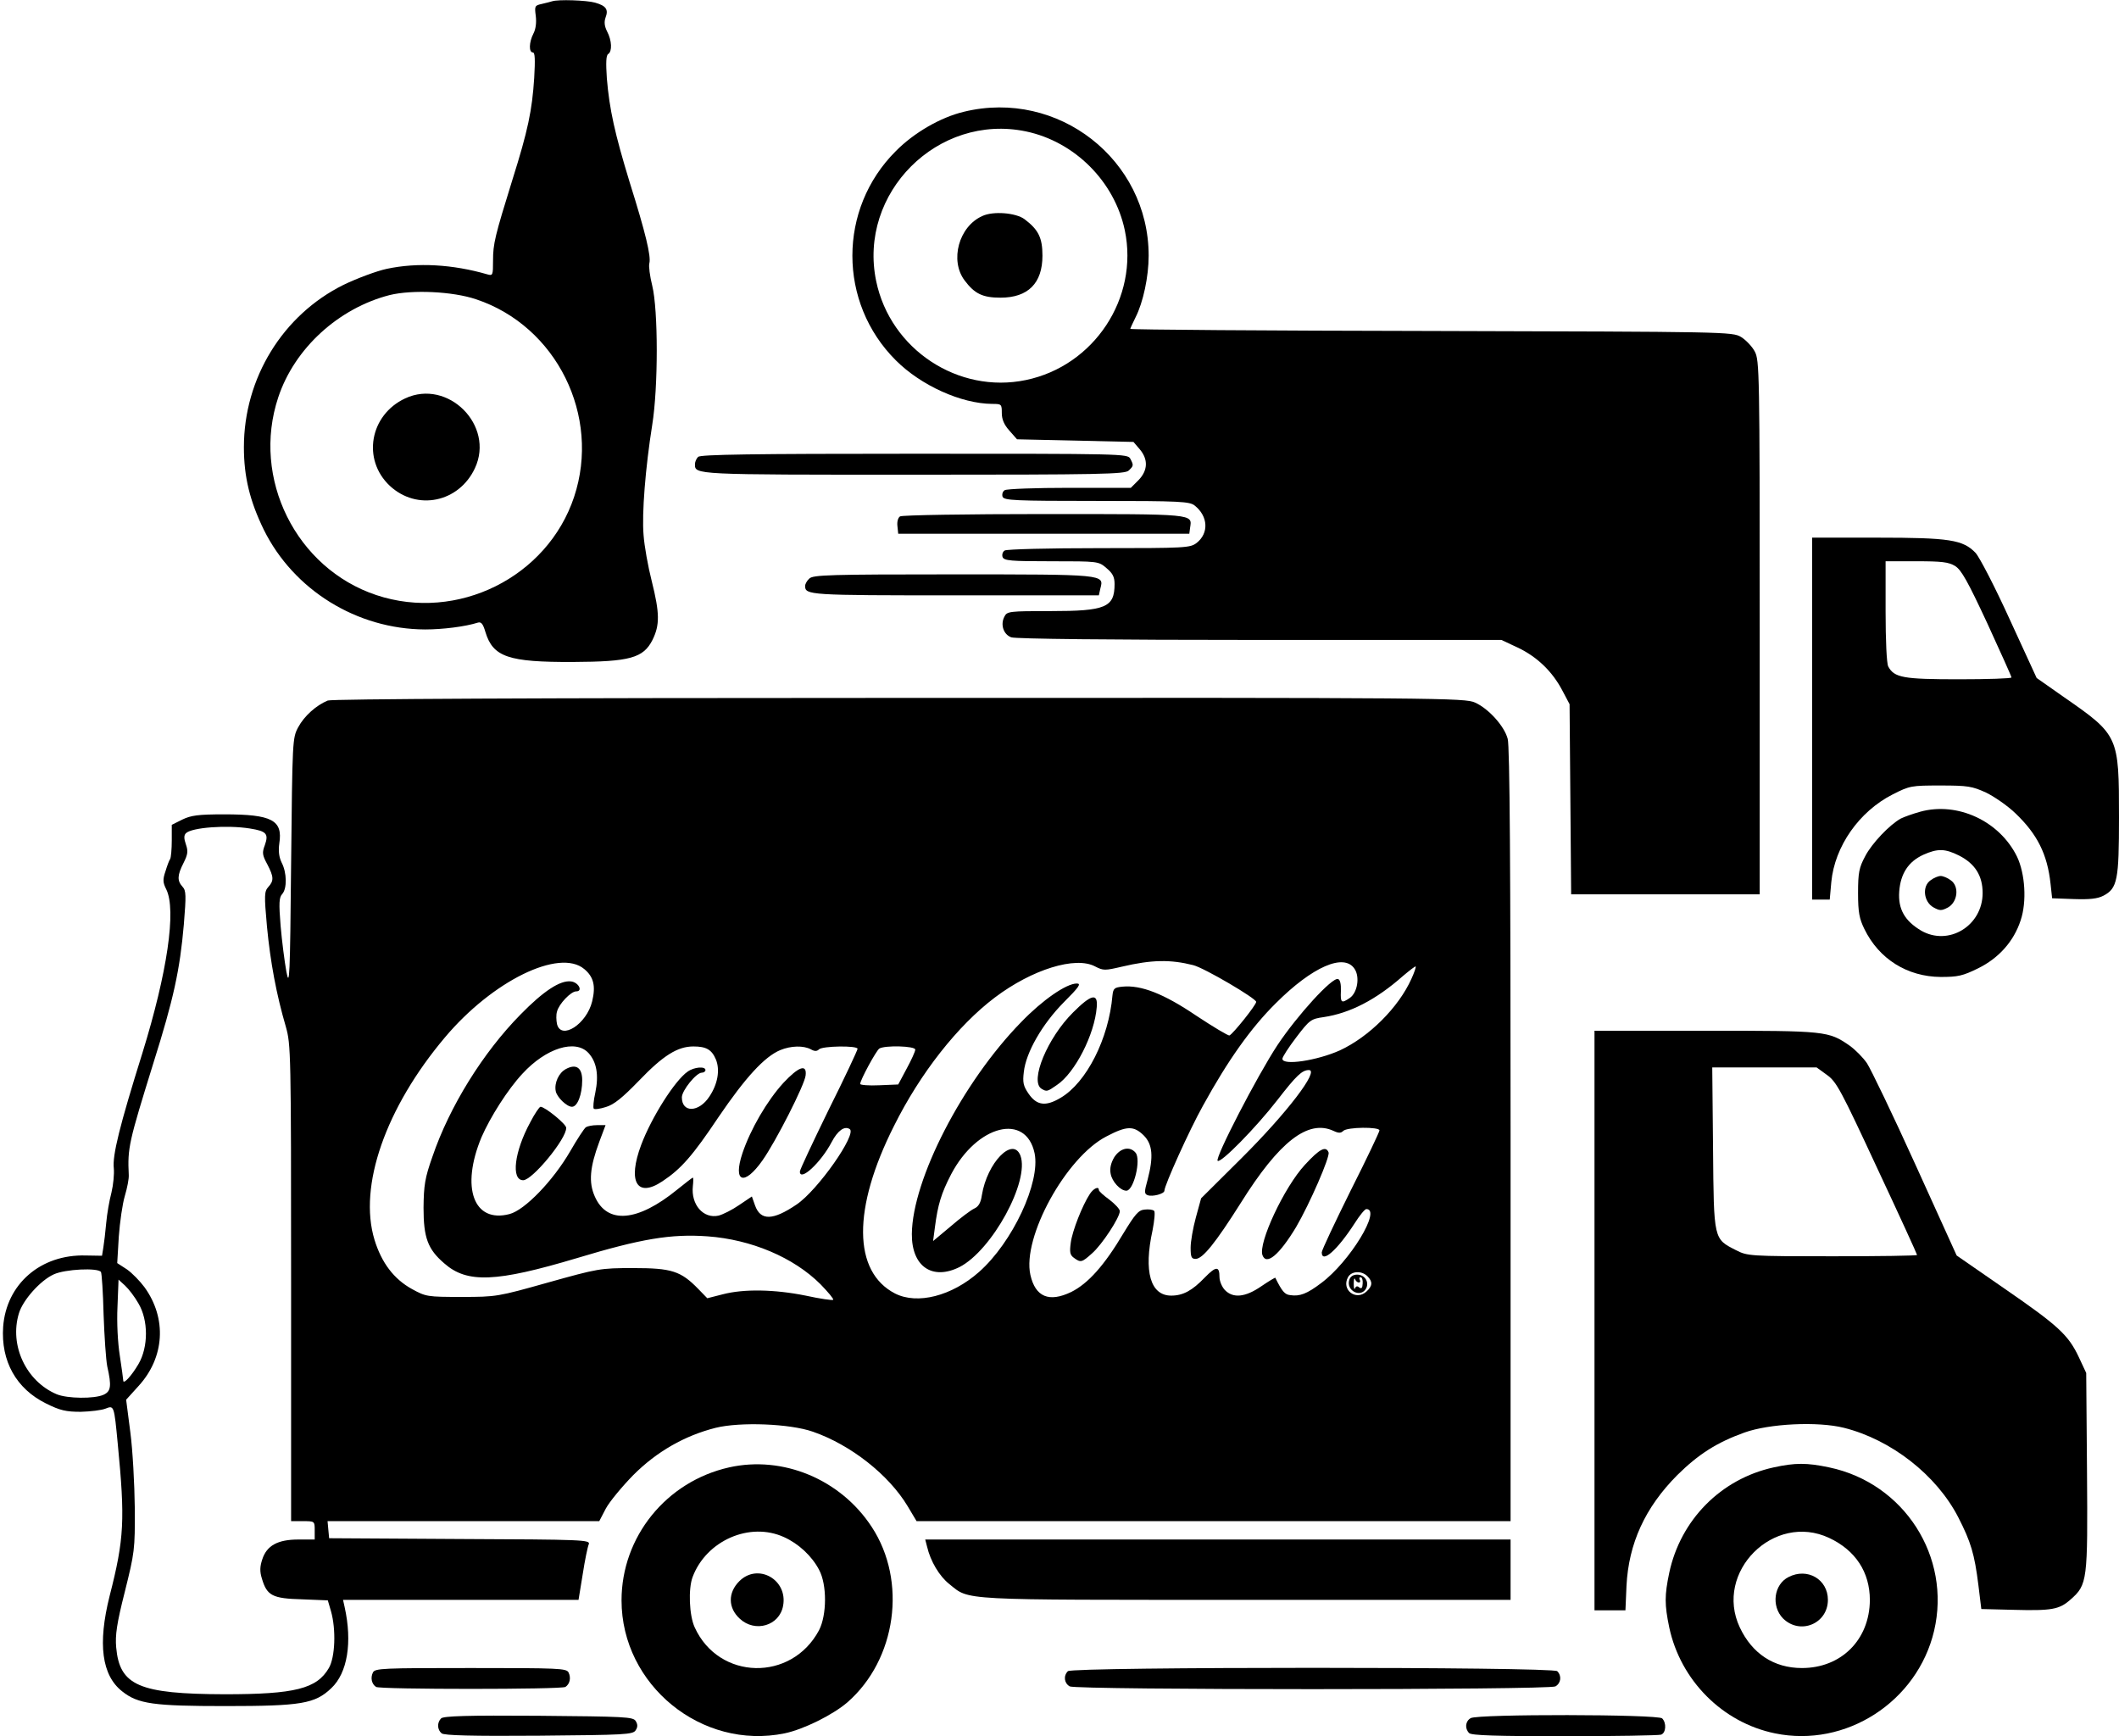 <?xml version="1.0" standalone="no"?>
<!DOCTYPE svg PUBLIC "-//W3C//DTD SVG 20010904//EN"
 "http://www.w3.org/TR/2001/REC-SVG-20010904/DTD/svg10.dtd">
<svg version="1.0" xmlns="http://www.w3.org/2000/svg"
 width="808pt" height="662pt" viewBox="0 0 808 662"
 preserveAspectRatio="xMidYMid meet">

<g transform="translate(0,662) scale(0.1,-0.1)"
fill="#000000" stroke="none">
<path d="M2105 6615 c-5 -2 -23 -6 -39 -10 -27 -6 -28 -8 -23 -46 3 -25 0 -50
-9 -67 -17 -33 -18 -72 -2 -72 8 0 9 -27 5 -97 -8 -124 -24 -201 -83 -388 -67
-216 -74 -244 -74 -309 0 -56 -1 -58 -22 -52 -131 38 -266 46 -383 21 -38 -8
-113 -36 -165 -61 -232 -115 -380 -356 -380 -619 0 -114 23 -206 76 -315 114
-230 355 -379 615 -380 68 0 154 11 201 26 13 4 20 -5 29 -36 29 -95 87 -115
334 -114 217 1 268 15 303 84 28 57 28 101 -3 225 -14 55 -28 133 -31 175 -7
82 7 256 33 420 23 142 23 438 0 531 -9 36 -14 75 -11 85 7 27 -14 115 -75
309 -57 187 -77 277 -87 396 -4 60 -3 88 5 93 16 10 14 52 -4 86 -10 20 -12
36 -6 53 12 31 2 45 -40 57 -32 9 -141 13 -164 5z m-290 -1136 c307 -102 477
-445 374 -754 -102 -306 -445 -477 -754 -374 -306 102 -477 445 -374 754 62
187 230 340 425 390 86 21 240 14 329 -16z"/>
<path d="M1545 5101 c-135 -63 -165 -233 -59 -333 104 -97 264 -64 325 67 76
163 -103 342 -266 266z"/>
<path d="M3676 6194 c-89 -21 -191 -80 -260 -150 -221 -220 -221 -578 0 -798
96 -96 249 -165 367 -166 36 0 37 -1 37 -35 0 -24 9 -45 29 -67 l29 -33 222
-5 222 -5 24 -28 c33 -39 31 -81 -5 -118 l-29 -29 -234 0 c-128 0 -239 -4
-247 -9 -8 -5 -11 -16 -8 -25 6 -14 45 -16 359 -16 319 0 355 -2 374 -18 51
-41 54 -105 7 -142 -25 -19 -40 -20 -372 -20 -190 0 -352 -4 -360 -9 -8 -5
-11 -16 -8 -25 6 -14 31 -16 186 -16 178 0 180 0 210 -26 24 -20 31 -34 31
-61 0 -89 -34 -103 -244 -103 -158 0 -166 -1 -176 -21 -16 -30 -4 -68 26 -79
16 -6 379 -10 947 -10 l922 0 62 -29 c74 -35 132 -91 170 -163 l28 -53 3 -362
3 -363 359 0 360 0 0 1018 c0 973 -1 1019 -19 1052 -10 19 -34 44 -52 55 -33
20 -54 20 -1181 23 -632 1 -1148 5 -1148 8 0 2 9 22 20 44 29 57 50 155 50
235 0 366 -345 636 -704 549z m236 -75 c186 -39 338 -191 377 -377 54 -258
-117 -517 -377 -571 -258 -54 -517 117 -571 377 -70 336 235 641 571 571z"/>
<path d="M3745 5796 c-89 -40 -124 -169 -67 -245 38 -51 69 -66 137 -66 105 0
160 55 160 160 0 68 -15 99 -68 139 -33 25 -121 32 -162 12z"/>
<path d="M2662 4878 c-7 -7 -12 -19 -12 -28 0 -40 -6 -40 831 -40 721 0 809 2
823 16 19 18 19 20 6 45 -10 19 -30 19 -823 19 -619 0 -816 -3 -825 -12z"/>
<path d="M3432 4651 c-8 -5 -12 -21 -10 -37 l3 -29 555 0 555 0 3 23 c8 53 22
52 -557 52 -295 0 -542 -4 -549 -9z"/>
<path d="M6910 3880 l0 -690 34 0 33 0 6 67 c13 136 106 269 234 334 65 33 71
34 182 34 105 0 121 -3 174 -27 31 -15 82 -50 112 -79 83 -79 122 -156 134
-269 l6 -55 82 -3 c61 -2 91 1 114 13 53 28 59 60 59 298 0 311 -1 314 -210
459 l-104 73 -103 224 c-56 123 -115 237 -130 253 -48 50 -99 58 -375 58
l-248 0 0 -690z m545 582 c24 -15 48 -58 123 -219 50 -109 92 -202 92 -206 0
-4 -90 -7 -200 -7 -213 0 -247 6 -270 49 -6 12 -10 99 -10 210 l0 191 118 0
c96 0 122 -3 147 -18z"/>
<path d="M3086 4414 c-9 -8 -16 -21 -16 -28 0 -35 14 -36 572 -36 l548 0 6 27
c14 53 18 53 -562 53 -471 0 -534 -2 -548 -16z"/>
<path d="M1250 3949 c-44 -18 -90 -59 -113 -102 -22 -41 -22 -49 -27 -522 -4
-430 -6 -473 -18 -410 -7 39 -17 117 -22 175 -7 86 -6 108 6 121 19 21 18 82
-2 120 -10 21 -13 43 -9 73 14 89 -28 111 -210 111 -100 0 -127 -4 -160 -20
l-40 -20 0 -60 c0 -33 -3 -64 -6 -70 -4 -5 -12 -27 -18 -47 -11 -32 -10 -43 3
-69 39 -79 4 -317 -91 -624 -87 -278 -115 -391 -109 -440 2 -21 -2 -63 -9 -92
-8 -30 -17 -82 -20 -116 -3 -34 -8 -76 -11 -94 l-5 -31 -62 1 c-172 5 -303
-109 -315 -272 -9 -131 50 -236 163 -292 54 -27 77 -32 133 -32 37 1 79 6 94
12 33 13 33 13 47 -134 28 -289 25 -362 -31 -580 -46 -183 -30 -303 48 -364
60 -48 120 -56 394 -56 289 0 341 9 403 68 62 58 81 175 51 310 l-6 27 449 0
449 0 16 98 c8 53 19 105 23 114 7 17 -22 18 -491 20 l-499 3 -3 32 -3 33 518
0 518 0 25 48 c14 26 61 83 105 128 89 89 195 150 314 180 93 23 283 16 371
-15 144 -50 289 -164 361 -284 l34 -57 1132 0 1133 0 0 1473 c0 1007 -3 1484
-11 1510 -13 49 -73 115 -124 138 -38 18 -131 19 -2195 18 -1392 0 -2164 -4
-2180 -10z m-297 -488 c63 -10 72 -20 57 -63 -11 -29 -10 -38 9 -73 25 -48 26
-63 4 -87 -15 -17 -16 -30 -5 -151 13 -136 36 -259 72 -382 19 -68 20 -93 20
-977 l0 -908 45 0 c45 0 45 0 45 -35 l0 -35 -62 0 c-79 0 -121 -23 -138 -76
-9 -27 -10 -46 -1 -74 19 -64 40 -75 152 -78 l99 -4 12 -41 c20 -70 16 -176
-8 -217 -46 -79 -129 -100 -397 -100 -327 1 -401 33 -414 179 -4 46 2 90 33
212 37 149 39 160 38 319 -1 91 -8 221 -17 289 l-16 124 47 52 c100 109 109
258 23 377 -17 23 -47 54 -67 68 l-37 24 6 101 c4 55 14 125 23 155 9 30 16
66 15 80 -5 104 0 124 94 427 77 244 101 355 116 528 9 111 9 129 -5 144 -21
23 -20 44 4 91 16 32 18 44 9 70 -8 23 -8 35 0 43 22 22 156 32 244 18z m3597
-521 c43 -11 240 -127 240 -140 0 -12 -89 -123 -102 -128 -4 -2 -61 32 -126
75 -124 84 -211 118 -282 111 -31 -3 -35 -7 -38 -33 -14 -165 -99 -333 -198
-391 -57 -34 -91 -29 -122 16 -20 29 -23 43 -18 83 8 74 70 182 152 265 58 58
68 72 50 72 -40 0 -131 -63 -212 -147 -224 -229 -415 -600 -417 -808 -1 -124
78 -178 182 -126 124 64 268 328 232 425 -29 74 -127 -27 -147 -151 -4 -29
-13 -44 -29 -51 -13 -6 -53 -36 -90 -68 l-67 -56 7 53 c11 85 24 129 62 202
99 188 285 235 318 80 23 -111 -84 -340 -212 -453 -104 -92 -235 -125 -320
-82 -161 83 -163 324 -4 639 100 201 243 383 385 490 142 107 307 158 382 118
31 -16 37 -16 101 -1 115 27 186 28 273 6z m-2322 -15 c36 -30 44 -65 30 -123
-21 -87 -118 -149 -134 -87 -3 14 -4 36 0 48 7 29 53 77 73 77 27 0 9 35 -20
38 -41 5 -105 -37 -192 -126 -143 -145 -271 -351 -336 -542 -29 -82 -33 -109
-34 -195 0 -114 16 -158 79 -212 87 -77 198 -72 506 20 245 74 359 93 498 83
166 -12 328 -80 431 -183 29 -30 51 -56 48 -59 -2 -3 -50 4 -105 16 -119 24
-236 26 -316 5 l-59 -15 -34 35 c-67 69 -102 80 -248 80 -127 0 -135 -2 -325
-55 -192 -54 -197 -55 -330 -55 -131 0 -136 1 -189 30 -69 38 -116 100 -143
188 -62 204 42 503 269 772 181 215 436 340 531 260z m2937 1 c21 -31 11 -91
-18 -111 -32 -22 -36 -19 -34 26 1 27 -3 44 -11 46 -22 8 -155 -138 -231 -252
-77 -117 -239 -430 -228 -441 11 -11 145 125 228 232 72 93 94 114 120 114 41
0 -83 -163 -258 -337 l-153 -152 -20 -73 c-11 -40 -20 -92 -20 -115 0 -36 3
-43 19 -43 27 0 76 61 172 213 147 235 257 320 354 275 19 -9 28 -9 37 0 15
15 138 16 138 2 0 -6 -49 -109 -110 -230 -60 -121 -110 -227 -110 -235 0 -44
59 8 125 110 19 30 39 55 45 55 59 0 -63 -201 -172 -282 -54 -41 -82 -52 -119
-46 -20 2 -31 15 -56 66 0 2 -25 -13 -53 -32 -62 -43 -109 -47 -140 -14 -11
12 -20 34 -20 49 0 42 -13 42 -56 -2 -48 -50 -83 -69 -128 -69 -79 0 -106 91
-71 250 7 36 10 69 6 73 -5 5 -21 7 -37 5 -23 -2 -36 -18 -80 -90 -73 -123
-135 -192 -199 -224 -85 -41 -137 -19 -156 65 -32 143 136 449 290 528 78 41
104 41 142 4 34 -34 38 -81 15 -169 -13 -46 -13 -54 0 -59 18 -7 64 5 64 17 0
20 95 231 147 324 95 173 183 297 278 391 139 139 260 192 300 131z m217 -38
c-49 -109 -161 -221 -273 -273 -87 -39 -219 -59 -219 -32 0 7 24 44 53 82 51
67 56 70 105 77 99 15 198 65 302 157 25 21 47 38 48 36 2 -2 -5 -23 -16 -47z
m-3138 -283 c31 -34 40 -84 26 -151 -7 -31 -9 -58 -6 -61 3 -4 24 -1 46 6 31
9 63 35 127 101 92 96 147 130 207 130 49 0 70 -12 86 -50 16 -40 7 -93 -25
-141 -40 -61 -105 -63 -105 -3 0 26 55 94 76 94 8 0 14 5 14 10 0 15 -43 12
-68 -6 -49 -34 -138 -175 -177 -279 -53 -141 -16 -204 81 -139 71 47 115 97
214 245 102 150 175 230 235 255 41 17 89 18 117 3 14 -8 23 -8 31 0 13 13
147 15 147 2 0 -5 -49 -110 -110 -232 -60 -123 -110 -229 -110 -236 0 -40 80
34 121 112 23 44 49 63 69 50 29 -18 -122 -234 -203 -288 -90 -61 -137 -62
-158 -3 l-12 34 -49 -33 c-26 -18 -62 -36 -78 -40 -58 -13 -106 42 -98 113 2
17 2 32 0 32 -2 0 -29 -21 -60 -46 -151 -123 -267 -133 -314 -26 -24 54 -19
111 17 208 l24 64 -32 0 c-18 0 -37 -4 -43 -8 -6 -4 -33 -45 -60 -92 -65 -112
-173 -224 -231 -239 -137 -36 -187 101 -107 293 33 76 100 182 156 242 90 98
202 133 252 79z m1246 13 c0 -7 -15 -40 -33 -73 l-32 -60 -72 -3 c-40 -2 -73
1 -73 5 0 15 61 127 73 135 21 13 137 10 137 -4z m-3105 -848 c3 -5 8 -78 10
-162 3 -84 9 -173 14 -198 17 -75 14 -95 -14 -108 -35 -16 -138 -15 -179 2
-116 49 -181 186 -144 308 15 51 82 126 133 149 43 20 169 26 180 9z m4829
-16 c21 -21 20 -37 -4 -59 -40 -36 -96 7 -70 55 13 24 52 26 74 4z m-4686
-104 c38 -64 38 -166 0 -231 -27 -46 -58 -79 -58 -63 0 5 -6 47 -13 94 -8 50
-12 127 -9 188 l4 103 25 -23 c14 -13 37 -43 51 -68z"/>
<path d="M4092 2760 c-98 -97 -166 -262 -121 -291 20 -12 22 -12 59 14 69 46
144 193 152 297 5 55 -21 49 -90 -20z"/>
<path d="M4249 2208 c-13 -22 -18 -43 -14 -63 5 -30 37 -65 60 -65 28 0 57
119 35 145 -22 26 -58 18 -81 -17z"/>
<path d="M4976 2179 c-79 -85 -179 -299 -162 -345 15 -40 64 1 128 107 52 89
130 268 124 285 -10 26 -34 14 -90 -47z"/>
<path d="M4156 2068 c-29 -44 -67 -141 -73 -186 -5 -37 -3 -47 12 -58 26 -19
30 -18 69 17 38 33 106 137 106 161 0 8 -18 27 -40 44 -22 16 -40 32 -40 37 0
15 -20 6 -34 -15z"/>
<path d="M2158 2544 c-27 -14 -45 -53 -39 -84 4 -23 42 -60 62 -60 21 0 39 47
39 101 0 48 -23 64 -62 43z"/>
<path d="M2987 2491 c-62 -68 -125 -176 -156 -268 -37 -111 6 -127 76 -28 51
72 162 290 165 325 5 44 -26 34 -85 -29z"/>
<path d="M2022 2341 c-61 -112 -74 -221 -27 -221 35 0 166 159 164 200 0 14
-81 80 -98 80 -4 0 -22 -26 -39 -59z"/>
<path d="M5145 1740 c-13 -41 43 -70 64 -33 13 25 -5 53 -34 53 -15 0 -26 -7
-30 -20z m36 -10 c6 0 7 5 4 10 -3 6 -2 10 3 10 6 0 9 -11 8 -24 -1 -17 -4
-21 -13 -15 -7 7 -13 5 -16 -3 -3 -7 -5 1 -5 17 0 17 2 24 5 18 2 -7 9 -13 14
-13z"/>
<path d="M7322 3525 c-29 -8 -62 -20 -74 -26 -42 -23 -111 -95 -136 -144 -23
-43 -27 -62 -27 -140 0 -74 5 -98 24 -137 56 -115 164 -182 291 -183 66 0 84
4 143 33 79 39 136 103 162 183 24 71 17 178 -14 243 -67 136 -227 210 -369
171z m148 -167 c61 -31 90 -77 90 -143 0 -125 -130 -204 -235 -143 -62 37 -88
82 -83 149 5 68 35 114 92 140 54 24 82 24 136 -3z"/>
<path d="M7362 3264 c-34 -23 -27 -83 11 -104 24 -13 30 -13 55 0 37 21 44 81
10 104 -12 9 -29 16 -38 16 -9 0 -26 -7 -38 -16z"/>
<path d="M6080 1585 l0 -1105 59 0 59 0 4 93 c8 162 71 299 193 422 81 80 151
125 257 163 95 34 279 43 379 18 180 -45 353 -180 436 -341 48 -94 62 -139 77
-260 l11 -90 120 -3 c149 -4 177 1 220 39 65 57 66 71 63 489 l-3 375 -28 60
c-40 85 -78 120 -284 262 l-182 126 -157 346 c-86 190 -170 364 -185 387 -15
22 -45 52 -66 67 -81 56 -89 57 -549 57 l-424 0 0 -1105z m887 936 c36 -26 53
-58 191 -355 84 -179 152 -328 152 -331 0 -3 -145 -5 -323 -5 -315 0 -324 1
-367 23 -86 44 -85 37 -88 388 l-3 309 199 0 199 0 40 -29z"/>
<path d="M2780 1025 c-240 -54 -410 -265 -410 -507 0 -323 306 -572 622 -507
72 15 183 70 239 118 187 163 229 462 93 669 -119 182 -339 273 -544 227z
m210 -266 c55 -25 105 -71 133 -124 31 -57 30 -173 0 -231 -105 -197 -382
-191 -474 11 -21 45 -25 147 -8 192 52 139 218 212 349 152z"/>
<path d="M2819 591 c-44 -44 -43 -102 2 -143 58 -54 151 -27 165 49 19 100
-96 165 -167 94z"/>
<path d="M6763 1025 c-201 -44 -355 -200 -398 -402 -18 -86 -18 -121 0 -208
43 -202 203 -363 403 -404 270 -56 543 120 607 391 66 282 -114 563 -400 623
-85 18 -130 18 -212 0z m212 -269 c100 -47 155 -130 155 -237 -1 -151 -109
-259 -259 -259 -107 0 -190 55 -237 155 -99 211 130 440 341 341z"/>
<path d="M6820 607 c-56 -28 -67 -111 -21 -158 65 -64 171 -20 171 71 0 78
-78 124 -150 87z"/>
<path d="M3535 723 c13 -56 47 -113 85 -143 79 -63 25 -60 1131 -60 l1009 0 0
115 0 115 -1116 0 -1116 0 7 -27z"/>
<path d="M1422 243 c-10 -20 -5 -44 12 -55 14 -10 708 -10 722 0 17 11 22 35
12 55 -8 16 -36 17 -373 17 -337 0 -365 -1 -373 -17z"/>
<path d="M4072 248 c-18 -18 -14 -46 7 -58 27 -14 1825 -14 1852 0 21 12 25
40 7 58 -17 17 -1849 17 -1866 0z"/>
<path d="M1682 68 c-16 -16 -15 -43 2 -57 9 -8 115 -11 371 -9 328 3 359 4
369 21 8 12 8 22 0 35 -10 16 -41 17 -370 20 -272 2 -363 -1 -372 -10z"/>
<path d="M5608 69 c-21 -12 -23 -40 -6 -57 9 -9 104 -12 364 -12 194 0 359 3
368 6 19 7 21 45 4 62 -16 16 -704 17 -730 1z"/>
</g>
</svg>
